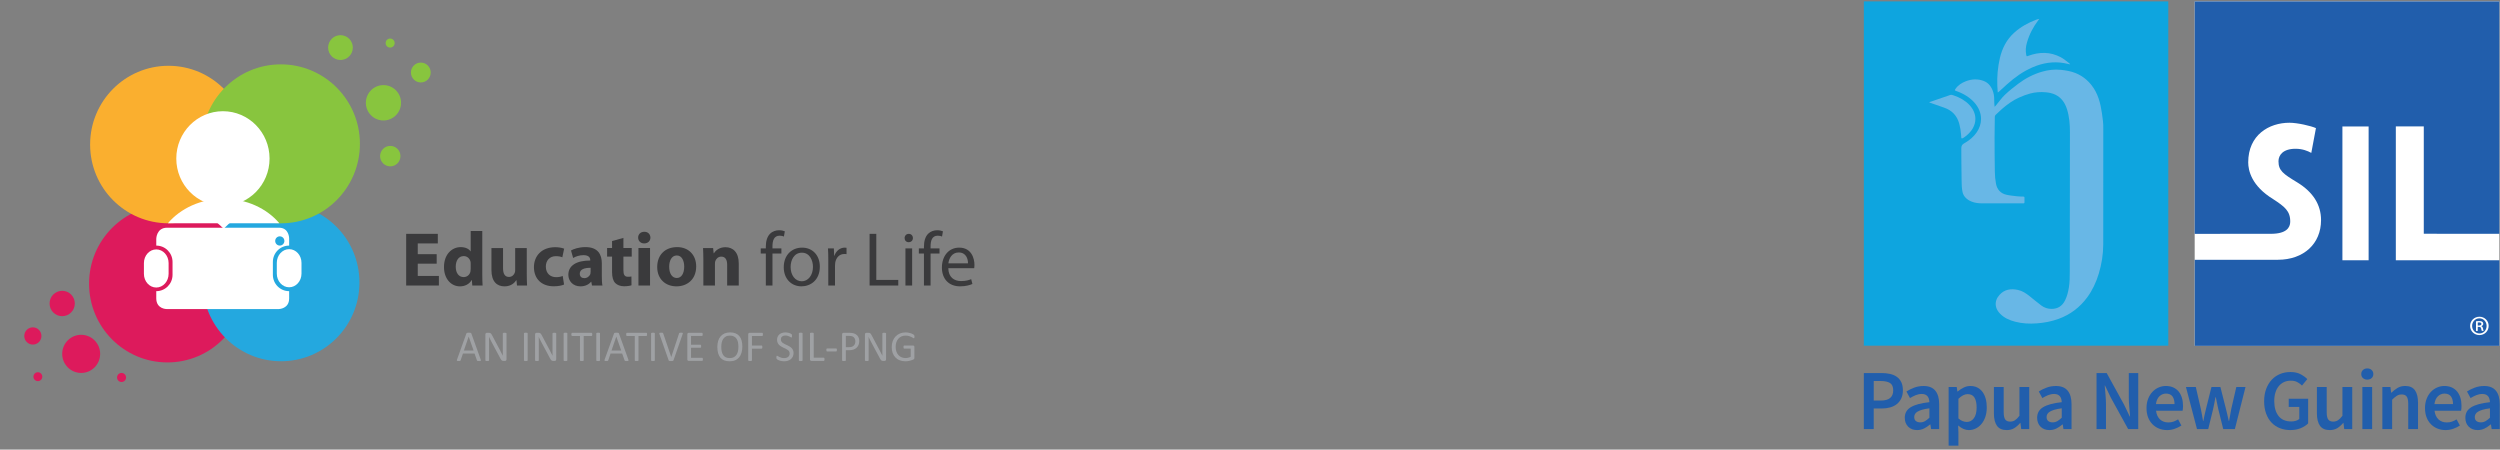 <svg width="506" height="91" viewBox="0 0 506 91" fill="none" xmlns="http://www.w3.org/2000/svg">
<rect x="0" y="0" width="506" height="91" fill="#808080" stroke="none"/>
<path d="M88.383 51.443H84.554V49.27H88.615V47.331H82.208V57.789H88.831V55.85H84.554V53.367H88.383V51.443Z" fill="#3A3A3C"/>
<path d="M95.268 46.758V50.87H95.237C94.897 50.358 94.187 50.016 93.245 50.016C91.439 50.016 89.848 51.506 89.864 54.066C89.864 56.425 91.3 57.961 93.091 57.961C94.063 57.961 94.99 57.527 95.453 56.689H95.499L95.592 57.79H97.676C97.645 57.278 97.614 56.378 97.614 55.525V46.758H95.268ZM95.268 54.408C95.268 54.594 95.252 54.78 95.221 54.951C95.082 55.618 94.526 56.084 93.847 56.084C92.874 56.084 92.242 55.277 92.242 53.989C92.242 52.794 92.782 51.832 93.863 51.832C94.588 51.832 95.098 52.359 95.237 52.98C95.268 53.12 95.268 53.29 95.268 53.415V54.408Z" fill="#3A3A3C"/>
<path d="M106.617 50.202H104.27V54.718C104.27 54.919 104.239 55.09 104.177 55.23C104.038 55.602 103.652 56.052 103.004 56.052C102.17 56.052 101.815 55.385 101.815 54.283V50.202H99.468V54.656C99.468 56.999 100.58 57.961 102.124 57.961C103.483 57.961 104.193 57.185 104.486 56.719H104.532L104.64 57.79H106.678C106.648 57.154 106.617 56.347 106.617 55.354V50.202Z" fill="#3A3A3C"/>
<path d="M113.891 55.851C113.536 56.006 113.104 56.099 112.548 56.099C111.405 56.099 110.479 55.355 110.479 53.974C110.464 52.732 111.266 51.848 112.502 51.848C113.119 51.848 113.536 51.956 113.814 52.08L114.184 50.327C113.69 50.141 113.011 50.032 112.393 50.032C109.584 50.032 108.07 51.848 108.07 54.067C108.07 56.441 109.63 57.946 112.069 57.946C112.965 57.946 113.752 57.791 114.169 57.589L113.891 55.851Z" fill="#3A3A3C"/>
<path d="M121.809 53.303C121.809 51.503 121.022 50.013 118.505 50.013C117.131 50.013 116.096 50.401 115.572 50.696L116.004 52.217C116.498 51.906 117.316 51.642 118.088 51.642C119.246 51.642 119.462 52.217 119.462 52.636V52.729C116.791 52.729 115.031 53.66 115.031 55.63C115.031 56.841 115.942 57.958 117.471 57.958C118.366 57.958 119.138 57.632 119.632 57.027H119.678L119.817 57.787H121.932C121.84 57.368 121.809 56.67 121.809 55.956V53.303ZM119.539 55.025C119.539 55.165 119.524 55.305 119.493 55.429C119.339 55.91 118.845 56.298 118.273 56.298C117.748 56.298 117.347 56.003 117.347 55.398C117.347 54.498 118.304 54.203 119.539 54.203V55.025Z" fill="#3A3A3C"/>
<path d="M123.879 48.786V50.198H122.875V51.936H123.879V55.039C123.879 56.11 124.095 56.839 124.527 57.289C124.913 57.677 125.546 57.941 126.303 57.941C126.951 57.941 127.522 57.848 127.816 57.739L127.8 55.955C127.584 56.001 127.43 56.017 127.106 56.017C126.411 56.017 126.179 55.598 126.179 54.682V51.936H127.862V50.198H126.179V48.149L123.879 48.786Z" fill="#3A3A3C"/>
<path d="M131.568 57.786V50.199H129.221V57.786H131.568ZM130.41 46.909C129.653 46.909 129.159 47.421 129.159 48.088C129.159 48.74 129.638 49.268 130.379 49.268C131.166 49.268 131.645 48.74 131.645 48.088C131.63 47.421 131.166 46.909 130.41 46.909Z" fill="#3A3A3C"/>
<path d="M137.064 50.013C134.624 50.013 133.019 51.58 133.019 54.048C133.019 56.499 134.717 57.958 136.925 57.958C138.947 57.958 140.908 56.686 140.908 53.908C140.908 51.611 139.364 50.013 137.064 50.013ZM136.987 51.705C138.052 51.705 138.484 52.853 138.484 53.97C138.484 55.351 137.913 56.267 136.987 56.267C135.983 56.267 135.443 55.289 135.443 53.986C135.443 52.868 135.875 51.705 136.987 51.705Z" fill="#3A3A3C"/>
<path d="M142.359 57.791H144.706V53.415C144.706 53.198 144.721 52.98 144.783 52.825C144.953 52.391 145.339 51.941 145.987 51.941C146.837 51.941 147.176 52.608 147.176 53.586V57.791H149.523V53.306C149.523 51.072 148.365 50.032 146.821 50.032C145.555 50.032 144.799 50.761 144.49 51.258H144.443L144.335 50.203H142.297C142.328 50.886 142.359 51.677 142.359 52.623V57.791Z" fill="#3A3A3C"/>
<path d="M156.347 57.788V51.318H158.154V50.278H156.347V49.874C156.347 48.711 156.641 47.702 157.798 47.702C158.2 47.702 158.462 47.78 158.663 47.873L158.848 46.818C158.586 46.709 158.184 46.6 157.69 46.6C157.057 46.6 156.378 46.802 155.869 47.299C155.251 47.904 155.004 48.866 155.004 49.921V50.278H153.97V51.318H155.004V57.788H156.347Z" fill="#3A3A3C"/>
<path d="M162.336 50.12C160.283 50.12 158.631 51.594 158.631 54.093C158.631 56.467 160.206 57.956 162.213 57.956C164.004 57.956 165.934 56.746 165.934 53.968C165.934 51.688 164.482 50.12 162.336 50.12ZM162.305 51.144C163.911 51.144 164.544 52.743 164.544 54.015C164.544 55.706 163.571 56.932 162.275 56.932C160.947 56.932 160.02 55.691 160.02 54.046C160.02 52.634 160.715 51.144 162.305 51.144Z" fill="#3A3A3C"/>
<path d="M167.646 57.786H169.004V53.782C169.004 53.565 169.02 53.332 169.051 53.146C169.236 52.122 169.915 51.408 170.872 51.408C171.058 51.408 171.197 51.408 171.336 51.439V50.151C171.212 50.136 171.104 50.12 170.965 50.12C170.054 50.12 169.22 50.756 168.881 51.765H168.834L168.773 50.275H167.584C167.63 50.974 167.646 51.734 167.646 52.618V57.786Z" fill="#3A3A3C"/>
<path d="M176.004 57.789H181.809V56.657H177.363V47.331H176.004V57.789Z" fill="#3A3A3C"/>
<path d="M184.619 57.789V50.279H183.26V57.789H184.619ZM183.939 47.331C183.43 47.331 183.09 47.719 183.09 48.184C183.09 48.65 183.414 49.022 183.909 49.022C184.449 49.022 184.773 48.65 184.773 48.184C184.773 47.703 184.433 47.331 183.939 47.331Z" fill="#3A3A3C"/>
<path d="M188.35 57.788V51.318H190.156V50.278H188.35V49.874C188.35 48.711 188.643 47.702 189.801 47.702C190.203 47.702 190.465 47.78 190.666 47.873L190.851 46.818C190.589 46.709 190.187 46.6 189.693 46.6C189.06 46.6 188.381 46.802 187.871 47.299C187.254 47.904 187.007 48.866 187.007 49.921V50.278H185.972V51.318H187.007V57.788H188.35Z" fill="#3A3A3C"/>
<path d="M197.186 54.279C197.217 54.124 197.232 53.922 197.232 53.643C197.232 52.262 196.599 50.12 194.145 50.12C191.968 50.12 190.64 51.889 190.64 54.155C190.64 56.42 192.014 57.956 194.314 57.956C195.503 57.956 196.337 57.693 196.816 57.475L196.569 56.498C196.075 56.715 195.472 56.886 194.5 56.886C193.126 56.886 191.968 56.125 191.937 54.279H197.186ZM191.952 53.301C192.06 52.355 192.647 51.098 194.037 51.098C195.565 51.098 195.936 52.448 195.92 53.301H191.952Z" fill="#3A3A3C"/>
<path d="M97.297 72.778C97.324 72.841 97.333 72.895 97.333 72.94C97.333 72.976 97.324 73.003 97.306 73.03C97.279 73.048 97.243 73.057 97.19 73.066C97.136 73.075 97.064 73.075 96.975 73.075C96.876 73.075 96.805 73.075 96.751 73.066C96.697 73.066 96.662 73.057 96.635 73.048C96.608 73.039 96.581 73.021 96.572 73.003C96.554 72.985 96.545 72.967 96.536 72.94L96.044 71.555H93.699L93.234 72.922C93.225 72.949 93.216 72.967 93.198 72.985C93.18 73.012 93.162 73.021 93.135 73.039C93.108 73.048 93.072 73.057 93.019 73.066C92.965 73.075 92.902 73.075 92.822 73.075C92.732 73.075 92.661 73.075 92.607 73.066C92.553 73.057 92.517 73.039 92.5 73.021C92.473 73.003 92.464 72.967 92.464 72.931C92.464 72.895 92.482 72.841 92.5 72.778L94.397 67.498C94.415 67.462 94.424 67.435 94.451 67.417C94.469 67.399 94.496 67.381 94.531 67.372C94.567 67.354 94.612 67.345 94.666 67.345C94.728 67.336 94.8 67.336 94.889 67.336C94.979 67.336 95.059 67.336 95.113 67.345C95.176 67.345 95.229 67.354 95.265 67.372C95.301 67.381 95.337 67.399 95.355 67.417C95.373 67.444 95.391 67.471 95.4 67.498L97.297 72.778ZM94.862 68.118L93.887 70.952H95.856L94.862 68.118Z" fill="#9FA1A4"/>
<path d="M102.519 72.728C102.519 72.791 102.501 72.836 102.483 72.881C102.465 72.917 102.438 72.953 102.411 72.98C102.375 73.007 102.34 73.025 102.304 73.043C102.259 73.052 102.223 73.052 102.187 73.052H101.937C101.856 73.052 101.785 73.052 101.731 73.034C101.668 73.016 101.615 72.989 101.561 72.944C101.507 72.899 101.454 72.845 101.409 72.773C101.355 72.701 101.292 72.602 101.239 72.485L99.511 69.255C99.422 69.094 99.332 68.914 99.243 68.734C99.144 68.545 99.064 68.374 98.983 68.194H98.974C98.983 68.41 98.983 68.626 98.983 68.842C98.992 69.067 98.992 69.282 98.992 69.498V72.926C98.992 72.953 98.983 72.971 98.974 72.989C98.965 73.007 98.939 73.025 98.912 73.034C98.885 73.043 98.84 73.052 98.795 73.061C98.751 73.07 98.688 73.07 98.616 73.07C98.536 73.07 98.482 73.07 98.428 73.061C98.384 73.052 98.348 73.043 98.321 73.034C98.294 73.025 98.267 73.007 98.258 72.989C98.249 72.971 98.24 72.953 98.24 72.926V67.681C98.24 67.564 98.276 67.483 98.339 67.429C98.401 67.384 98.482 67.357 98.554 67.357H98.93C99.01 67.357 99.082 67.366 99.144 67.384C99.207 67.393 99.252 67.42 99.305 67.456C99.35 67.483 99.395 67.537 99.44 67.591C99.484 67.654 99.529 67.726 99.574 67.816L100.899 70.317C100.979 70.47 101.06 70.614 101.14 70.758C101.212 70.902 101.283 71.046 101.355 71.189C101.427 71.333 101.498 71.468 101.57 71.603C101.633 71.738 101.704 71.873 101.776 72.017C101.767 71.783 101.767 71.54 101.767 71.288C101.767 71.046 101.767 70.803 101.767 70.569V67.483C101.767 67.465 101.767 67.447 101.785 67.429C101.794 67.411 101.812 67.393 101.847 67.384C101.874 67.366 101.91 67.357 101.955 67.357C102.008 67.348 102.071 67.348 102.143 67.348C102.214 67.348 102.268 67.348 102.322 67.357C102.366 67.357 102.411 67.366 102.438 67.384C102.465 67.393 102.483 67.411 102.492 67.429C102.51 67.447 102.519 67.465 102.519 67.483V72.728Z" fill="#9FA1A4"/>
<path d="M106.799 72.931C106.799 72.958 106.79 72.976 106.781 72.994C106.772 73.012 106.745 73.03 106.718 73.039C106.691 73.048 106.655 73.057 106.602 73.066C106.557 73.075 106.494 73.075 106.423 73.075C106.351 73.075 106.288 73.075 106.244 73.066C106.19 73.057 106.154 73.048 106.127 73.039C106.101 73.03 106.074 73.012 106.065 72.994C106.056 72.976 106.047 72.958 106.047 72.931V67.48C106.047 67.453 106.056 67.435 106.065 67.417C106.083 67.399 106.101 67.39 106.136 67.372C106.163 67.363 106.199 67.354 106.253 67.345C106.297 67.345 106.351 67.336 106.423 67.336C106.494 67.336 106.557 67.345 106.602 67.345C106.655 67.354 106.691 67.363 106.718 67.372C106.745 67.39 106.772 67.399 106.781 67.417C106.79 67.435 106.799 67.453 106.799 67.48V72.931Z" fill="#9FA1A4"/>
<path d="M112.581 72.728C112.581 72.791 112.563 72.836 112.545 72.881C112.527 72.917 112.5 72.953 112.473 72.98C112.437 73.007 112.402 73.025 112.366 73.043C112.321 73.052 112.285 73.052 112.249 73.052H111.999C111.918 73.052 111.847 73.052 111.793 73.034C111.73 73.016 111.677 72.989 111.623 72.944C111.569 72.899 111.515 72.845 111.471 72.773C111.417 72.701 111.354 72.602 111.301 72.485L109.573 69.255C109.484 69.094 109.394 68.914 109.305 68.734C109.206 68.545 109.126 68.374 109.045 68.194H109.036C109.045 68.41 109.045 68.626 109.045 68.842C109.054 69.067 109.054 69.282 109.054 69.498V72.926C109.054 72.953 109.045 72.971 109.036 72.989C109.027 73.007 109 73.025 108.974 73.034C108.947 73.043 108.902 73.052 108.857 73.061C108.812 73.07 108.75 73.07 108.678 73.07C108.598 73.07 108.544 73.07 108.49 73.061C108.446 73.052 108.41 73.043 108.383 73.034C108.356 73.025 108.329 73.007 108.32 72.989C108.311 72.971 108.302 72.953 108.302 72.926V67.681C108.302 67.564 108.338 67.483 108.401 67.429C108.463 67.384 108.544 67.357 108.616 67.357H108.991C109.072 67.357 109.144 67.366 109.206 67.384C109.269 67.393 109.314 67.42 109.367 67.456C109.412 67.483 109.457 67.537 109.502 67.591C109.546 67.654 109.591 67.726 109.636 67.816L110.961 70.317C111.041 70.47 111.122 70.614 111.202 70.758C111.274 70.902 111.345 71.046 111.417 71.189C111.489 71.333 111.56 71.468 111.632 71.603C111.694 71.738 111.766 71.873 111.838 72.017C111.829 71.783 111.829 71.54 111.829 71.288C111.829 71.046 111.829 70.803 111.829 70.569V67.483C111.829 67.465 111.829 67.447 111.847 67.429C111.856 67.411 111.873 67.393 111.909 67.384C111.936 67.366 111.972 67.357 112.017 67.357C112.07 67.348 112.133 67.348 112.205 67.348C112.276 67.348 112.33 67.348 112.384 67.357C112.428 67.357 112.473 67.366 112.5 67.384C112.527 67.393 112.545 67.411 112.554 67.429C112.572 67.447 112.581 67.465 112.581 67.483V72.728Z" fill="#9FA1A4"/>
<path d="M114.831 72.931C114.831 72.958 114.822 72.976 114.813 72.994C114.804 73.012 114.777 73.03 114.75 73.039C114.723 73.048 114.687 73.057 114.634 73.066C114.589 73.075 114.526 73.075 114.455 73.075C114.383 73.075 114.321 73.075 114.276 73.066C114.222 73.057 114.186 73.048 114.159 73.039C114.133 73.03 114.106 73.012 114.097 72.994C114.088 72.976 114.079 72.958 114.079 72.931V67.48C114.079 67.453 114.088 67.435 114.097 67.417C114.115 67.399 114.133 67.39 114.168 67.372C114.195 67.363 114.231 67.354 114.285 67.345C114.329 67.345 114.383 67.336 114.455 67.336C114.526 67.336 114.589 67.345 114.634 67.345C114.687 67.354 114.723 67.363 114.75 67.372C114.777 67.39 114.804 67.399 114.813 67.417C114.822 67.435 114.831 67.453 114.831 67.48V72.931Z" fill="#9FA1A4"/>
<path d="M119.872 67.685C119.872 67.739 119.872 67.793 119.863 67.829C119.854 67.874 119.845 67.91 119.837 67.928C119.819 67.955 119.81 67.973 119.783 67.982C119.765 68 119.747 68 119.72 68H118.136V72.929C118.136 72.956 118.127 72.974 118.118 72.992C118.1 73.01 118.082 73.028 118.055 73.037C118.029 73.046 117.984 73.055 117.939 73.064C117.894 73.073 117.832 73.073 117.76 73.073C117.688 73.073 117.626 73.073 117.581 73.064C117.527 73.055 117.492 73.046 117.456 73.037C117.429 73.028 117.411 73.01 117.402 72.992C117.384 72.974 117.384 72.956 117.384 72.929V68H115.791C115.764 68 115.746 68 115.728 67.982C115.71 67.973 115.693 67.955 115.684 67.928C115.666 67.91 115.657 67.874 115.657 67.829C115.648 67.793 115.639 67.739 115.639 67.685C115.639 67.631 115.648 67.586 115.657 67.541C115.657 67.496 115.666 67.46 115.684 67.433C115.693 67.415 115.71 67.388 115.728 67.379C115.746 67.37 115.764 67.361 115.791 67.361H119.72C119.747 67.361 119.765 67.37 119.783 67.379C119.81 67.388 119.819 67.415 119.837 67.433C119.845 67.46 119.854 67.496 119.863 67.541C119.872 67.586 119.872 67.631 119.872 67.685Z" fill="#9FA1A4"/>
<path d="M121.44 72.931C121.44 72.958 121.431 72.976 121.423 72.994C121.414 73.012 121.387 73.03 121.36 73.039C121.333 73.048 121.297 73.057 121.244 73.066C121.199 73.075 121.136 73.075 121.065 73.075C120.993 73.075 120.93 73.075 120.886 73.066C120.832 73.057 120.796 73.048 120.769 73.039C120.742 73.03 120.716 73.012 120.707 72.994C120.698 72.976 120.689 72.958 120.689 72.931V67.48C120.689 67.453 120.698 67.435 120.707 67.417C120.724 67.399 120.742 67.39 120.778 67.372C120.805 67.363 120.841 67.354 120.895 67.345C120.939 67.345 120.993 67.336 121.065 67.336C121.136 67.336 121.199 67.345 121.244 67.345C121.297 67.354 121.333 67.363 121.36 67.372C121.387 67.39 121.414 67.399 121.423 67.417C121.431 67.435 121.44 67.453 121.44 67.48V72.931Z" fill="#9FA1A4"/>
<path d="M127.176 72.778C127.203 72.841 127.212 72.895 127.212 72.94C127.212 72.976 127.203 73.003 127.185 73.03C127.158 73.048 127.122 73.057 127.068 73.066C127.015 73.075 126.943 73.075 126.854 73.075C126.755 73.075 126.684 73.075 126.63 73.066C126.576 73.066 126.54 73.057 126.513 73.048C126.487 73.039 126.46 73.021 126.451 73.003C126.433 72.985 126.424 72.967 126.415 72.94L125.923 71.555H123.578L123.112 72.922C123.103 72.949 123.094 72.967 123.077 72.985C123.059 73.012 123.041 73.021 123.014 73.039C122.987 73.048 122.951 73.057 122.898 73.066C122.844 73.075 122.781 73.075 122.701 73.075C122.611 73.075 122.54 73.075 122.486 73.066C122.432 73.057 122.396 73.039 122.378 73.021C122.352 73.003 122.343 72.967 122.343 72.931C122.343 72.895 122.361 72.841 122.378 72.778L124.276 67.498C124.294 67.462 124.303 67.435 124.33 67.417C124.348 67.399 124.374 67.381 124.41 67.372C124.446 67.354 124.491 67.345 124.544 67.345C124.607 67.336 124.679 67.336 124.768 67.336C124.858 67.336 124.938 67.336 124.992 67.345C125.055 67.345 125.108 67.354 125.144 67.372C125.18 67.381 125.216 67.399 125.234 67.417C125.251 67.444 125.269 67.471 125.278 67.498L127.176 72.778ZM124.741 68.118L123.766 70.952H125.735L124.741 68.118Z" fill="#9FA1A4"/>
<path d="M130.968 67.685C130.968 67.739 130.968 67.793 130.959 67.829C130.95 67.874 130.941 67.91 130.932 67.928C130.914 67.955 130.905 67.973 130.879 67.982C130.861 68 130.843 68 130.816 68H129.232V72.929C129.232 72.956 129.223 72.974 129.214 72.992C129.196 73.01 129.178 73.028 129.151 73.037C129.124 73.046 129.08 73.055 129.035 73.064C128.99 73.073 128.927 73.073 128.856 73.073C128.784 73.073 128.722 73.073 128.677 73.064C128.623 73.055 128.587 73.046 128.552 73.037C128.525 73.028 128.507 73.01 128.498 72.992C128.48 72.974 128.48 72.956 128.48 72.929V68H126.887C126.86 68 126.842 68 126.824 67.982C126.806 67.973 126.788 67.955 126.779 67.928C126.761 67.91 126.752 67.874 126.752 67.829C126.744 67.793 126.735 67.739 126.735 67.685C126.735 67.631 126.744 67.586 126.752 67.541C126.752 67.496 126.761 67.46 126.779 67.433C126.788 67.415 126.806 67.388 126.824 67.379C126.842 67.37 126.86 67.361 126.887 67.361H130.816C130.843 67.361 130.861 67.37 130.879 67.379C130.905 67.388 130.914 67.415 130.932 67.433C130.941 67.46 130.95 67.496 130.959 67.541C130.968 67.586 130.968 67.631 130.968 67.685Z" fill="#9FA1A4"/>
<path d="M132.536 72.931C132.536 72.958 132.527 72.976 132.518 72.994C132.509 73.012 132.482 73.03 132.456 73.039C132.429 73.048 132.393 73.057 132.339 73.066C132.295 73.075 132.232 73.075 132.16 73.075C132.089 73.075 132.026 73.075 131.981 73.066C131.928 73.057 131.892 73.048 131.865 73.039C131.838 73.03 131.811 73.012 131.802 72.994C131.793 72.976 131.784 72.958 131.784 72.931V67.48C131.784 67.453 131.793 67.435 131.802 67.417C131.82 67.399 131.838 67.39 131.874 67.372C131.901 67.363 131.937 67.354 131.99 67.345C132.035 67.345 132.089 67.336 132.16 67.336C132.232 67.336 132.295 67.345 132.339 67.345C132.393 67.354 132.429 67.363 132.456 67.372C132.482 67.39 132.509 67.399 132.518 67.417C132.527 67.435 132.536 67.453 132.536 67.48V72.931Z" fill="#9FA1A4"/>
<path d="M136.32 72.913C136.311 72.949 136.294 72.976 136.276 72.994C136.258 73.012 136.231 73.03 136.186 73.048C136.15 73.057 136.106 73.066 136.052 73.066C135.989 73.075 135.927 73.075 135.837 73.075C135.774 73.075 135.721 73.075 135.667 73.075C135.622 73.075 135.577 73.066 135.542 73.057C135.515 73.057 135.479 73.048 135.452 73.039C135.434 73.03 135.407 73.021 135.39 73.012C135.372 73.003 135.363 72.985 135.354 72.967C135.345 72.958 135.336 72.931 135.327 72.913L133.474 67.633C133.447 67.57 133.438 67.516 133.438 67.48C133.438 67.435 133.447 67.408 133.474 67.39C133.501 67.363 133.546 67.354 133.599 67.345C133.662 67.345 133.734 67.336 133.841 67.336C133.922 67.336 133.984 67.336 134.029 67.345C134.083 67.345 134.119 67.354 134.145 67.372C134.172 67.381 134.19 67.399 134.199 67.417C134.217 67.435 134.226 67.462 134.235 67.489L135.864 72.274L137.439 67.498C137.448 67.462 137.457 67.435 137.475 67.417C137.484 67.399 137.502 67.381 137.538 67.372C137.564 67.354 137.6 67.345 137.654 67.345C137.708 67.336 137.779 67.336 137.869 67.336C137.958 67.336 138.03 67.345 138.084 67.345C138.137 67.354 138.164 67.372 138.191 67.39C138.209 67.408 138.218 67.444 138.209 67.48C138.209 67.516 138.191 67.57 138.164 67.633L136.32 72.913Z" fill="#9FA1A4"/>
<path d="M142.265 72.731C142.265 72.785 142.256 72.83 142.256 72.875C142.247 72.911 142.238 72.947 142.22 72.974C142.211 73.001 142.194 73.019 142.176 73.028C142.149 73.037 142.131 73.046 142.104 73.046H139.392C139.329 73.046 139.267 73.019 139.204 72.974C139.141 72.929 139.115 72.857 139.115 72.74V67.667C139.115 67.559 139.141 67.478 139.204 67.433C139.267 67.388 139.329 67.361 139.392 67.361H142.077C142.104 67.361 142.122 67.37 142.14 67.379C142.158 67.388 142.176 67.415 142.185 67.433C142.202 67.46 142.211 67.496 142.211 67.532C142.22 67.577 142.229 67.622 142.229 67.685C142.229 67.739 142.22 67.784 142.211 67.82C142.211 67.865 142.202 67.892 142.185 67.919C142.176 67.946 142.158 67.964 142.14 67.973C142.122 67.982 142.104 67.991 142.077 67.991H139.866V69.772H141.764C141.782 69.772 141.809 69.781 141.827 69.79C141.844 69.808 141.862 69.826 141.871 69.853C141.889 69.871 141.898 69.907 141.907 69.943C141.907 69.988 141.907 70.033 141.907 70.087C141.907 70.141 141.907 70.186 141.907 70.231C141.898 70.267 141.889 70.294 141.871 70.321C141.862 70.339 141.844 70.357 141.827 70.366C141.809 70.384 141.782 70.384 141.764 70.384H139.866V72.416H142.104C142.131 72.416 142.149 72.425 142.176 72.434C142.194 72.444 142.211 72.462 142.22 72.489C142.238 72.516 142.247 72.552 142.256 72.588C142.256 72.623 142.265 72.677 142.265 72.731Z" fill="#9FA1A4"/>
<path d="M150.249 70.14C150.249 70.599 150.195 71.012 150.088 71.381C149.98 71.75 149.819 72.065 149.604 72.326C149.39 72.578 149.121 72.784 148.799 72.919C148.477 73.063 148.101 73.126 147.671 73.126C147.242 73.126 146.875 73.063 146.561 72.937C146.257 72.811 145.997 72.623 145.792 72.38C145.595 72.137 145.443 71.84 145.344 71.48C145.246 71.12 145.192 70.706 145.192 70.23C145.192 69.789 145.246 69.375 145.353 69.015C145.46 68.647 145.63 68.332 145.845 68.08C146.06 67.828 146.329 67.63 146.651 67.486C146.973 67.351 147.349 67.279 147.779 67.279C148.199 67.279 148.557 67.342 148.87 67.468C149.175 67.594 149.434 67.774 149.64 68.017C149.846 68.26 149.998 68.556 150.097 68.916C150.204 69.267 150.249 69.681 150.249 70.14ZM149.452 70.194C149.452 69.87 149.425 69.573 149.372 69.294C149.318 69.015 149.22 68.772 149.085 68.575C148.951 68.368 148.781 68.206 148.557 68.098C148.333 67.981 148.065 67.927 147.734 67.927C147.412 67.927 147.134 67.981 146.919 68.107C146.696 68.233 146.517 68.395 146.373 68.602C146.239 68.808 146.141 69.042 146.078 69.321C146.024 69.591 145.988 69.879 145.988 70.185C145.988 70.517 146.015 70.823 146.069 71.102C146.132 71.381 146.221 71.624 146.355 71.831C146.481 72.038 146.66 72.191 146.875 72.308C147.098 72.416 147.376 72.479 147.707 72.479C148.038 72.479 148.307 72.416 148.539 72.29C148.763 72.164 148.942 72.002 149.076 71.795C149.211 71.579 149.309 71.336 149.372 71.066C149.425 70.787 149.452 70.5 149.452 70.194Z" fill="#9FA1A4"/>
<path d="M154.41 67.685C154.41 67.739 154.41 67.793 154.401 67.829C154.392 67.874 154.383 67.91 154.374 67.928C154.356 67.955 154.338 67.973 154.32 67.982C154.302 68 154.285 68 154.258 68H152.19V69.934H154.15C154.168 69.934 154.186 69.943 154.204 69.952C154.222 69.961 154.24 69.979 154.258 70.006C154.276 70.024 154.285 70.06 154.285 70.096C154.293 70.141 154.293 70.186 154.293 70.249C154.293 70.303 154.293 70.348 154.285 70.393C154.285 70.428 154.276 70.465 154.258 70.492C154.24 70.51 154.222 70.528 154.204 70.546C154.186 70.555 154.168 70.564 154.15 70.564H152.19V72.929C152.19 72.956 152.181 72.974 152.172 72.992C152.163 73.01 152.136 73.028 152.11 73.037C152.083 73.046 152.047 73.055 151.993 73.064C151.949 73.073 151.886 73.073 151.814 73.073C151.743 73.073 151.68 73.073 151.635 73.064C151.582 73.055 151.546 73.046 151.519 73.037C151.492 73.028 151.465 73.01 151.456 72.992C151.447 72.974 151.438 72.956 151.438 72.929V67.667C151.438 67.559 151.465 67.478 151.528 67.433C151.591 67.388 151.653 67.361 151.716 67.361H154.258C154.285 67.361 154.302 67.37 154.32 67.379C154.338 67.388 154.356 67.415 154.374 67.433C154.383 67.46 154.392 67.496 154.401 67.541C154.41 67.586 154.41 67.631 154.41 67.685Z" fill="#9FA1A4"/>
<path d="M160.612 71.453C160.612 71.714 160.568 71.957 160.469 72.164C160.371 72.371 160.237 72.55 160.066 72.694C159.887 72.838 159.682 72.946 159.449 73.018C159.216 73.09 158.966 73.126 158.688 73.126C158.5 73.126 158.33 73.108 158.169 73.081C158.008 73.045 157.856 73.009 157.73 72.964C157.605 72.919 157.498 72.865 157.417 72.82C157.328 72.766 157.265 72.721 157.238 72.686C157.202 72.659 157.176 72.614 157.158 72.559C157.149 72.505 157.14 72.425 157.14 72.335C157.14 72.272 157.14 72.218 157.149 72.182C157.149 72.137 157.158 72.101 157.176 72.074C157.184 72.047 157.202 72.029 157.211 72.02C157.229 72.011 157.256 72.002 157.274 72.002C157.319 72.002 157.372 72.029 157.453 72.083C157.525 72.128 157.623 72.182 157.739 72.245C157.856 72.299 157.99 72.353 158.16 72.407C158.321 72.461 158.509 72.479 158.724 72.479C158.894 72.479 159.037 72.461 159.171 72.416C159.315 72.371 159.431 72.308 159.529 72.227C159.619 72.146 159.699 72.047 159.753 71.93C159.807 71.813 159.825 71.687 159.825 71.534C159.825 71.372 159.789 71.237 159.717 71.12C159.646 71.003 159.547 70.904 159.431 70.823C159.315 70.733 159.171 70.653 159.019 70.581C158.867 70.508 158.715 70.437 158.554 70.365C158.393 70.293 158.241 70.203 158.088 70.113C157.936 70.023 157.802 69.915 157.677 69.798C157.56 69.672 157.462 69.528 157.39 69.366C157.31 69.195 157.274 68.997 157.274 68.763C157.274 68.529 157.319 68.323 157.408 68.134C157.489 67.945 157.614 67.792 157.766 67.666C157.918 67.54 158.097 67.441 158.312 67.378C158.518 67.315 158.751 67.279 158.992 67.279C159.118 67.279 159.243 67.288 159.368 67.315C159.503 67.333 159.619 67.36 159.726 67.396C159.843 67.432 159.941 67.477 160.031 67.522C160.12 67.567 160.174 67.603 160.201 67.63C160.228 67.657 160.245 67.684 160.254 67.702C160.263 67.711 160.272 67.738 160.281 67.756C160.281 67.783 160.29 67.81 160.29 67.846C160.299 67.882 160.299 67.927 160.299 67.981C160.299 68.035 160.29 68.089 160.29 68.125C160.281 68.17 160.281 68.206 160.272 68.233C160.263 68.26 160.245 68.278 160.237 68.287C160.219 68.305 160.201 68.314 160.183 68.314C160.147 68.314 160.093 68.287 160.031 68.251C159.959 68.206 159.879 68.161 159.78 68.107C159.682 68.062 159.556 68.017 159.422 67.972C159.288 67.927 159.136 67.909 158.966 67.909C158.813 67.909 158.67 67.927 158.554 67.972C158.438 68.017 158.348 68.071 158.267 68.143C158.196 68.206 158.133 68.296 158.097 68.386C158.062 68.485 158.044 68.593 158.044 68.701C158.044 68.853 158.079 68.988 158.151 69.105C158.223 69.222 158.321 69.321 158.438 69.411C158.563 69.492 158.697 69.573 158.858 69.654C159.01 69.726 159.162 69.798 159.324 69.87C159.485 69.951 159.646 70.032 159.798 70.122C159.95 70.203 160.093 70.311 160.21 70.437C160.335 70.553 160.433 70.698 160.505 70.868C160.577 71.03 160.612 71.228 160.612 71.453Z" fill="#9FA1A4"/>
<path d="M162.44 72.931C162.44 72.958 162.431 72.976 162.422 72.994C162.413 73.012 162.386 73.03 162.36 73.039C162.333 73.048 162.297 73.057 162.243 73.066C162.198 73.075 162.136 73.075 162.064 73.075C161.993 73.075 161.93 73.075 161.885 73.066C161.831 73.057 161.796 73.048 161.769 73.039C161.742 73.03 161.715 73.012 161.706 72.994C161.697 72.976 161.688 72.958 161.688 72.931V67.48C161.688 67.453 161.697 67.435 161.706 67.417C161.724 67.399 161.742 67.39 161.778 67.372C161.805 67.363 161.84 67.354 161.894 67.345C161.939 67.345 161.993 67.336 162.064 67.336C162.136 67.336 162.198 67.345 162.243 67.345C162.297 67.354 162.333 67.363 162.36 67.372C162.386 67.39 162.413 67.399 162.422 67.417C162.431 67.435 162.44 67.453 162.44 67.48V72.931Z" fill="#9FA1A4"/>
<path d="M166.879 72.715C166.879 72.778 166.87 72.823 166.87 72.868C166.861 72.904 166.853 72.94 166.835 72.967C166.826 72.994 166.808 73.012 166.79 73.03C166.772 73.039 166.745 73.048 166.727 73.048H164.221C164.159 73.048 164.096 73.021 164.033 72.976C163.971 72.931 163.944 72.859 163.944 72.742V67.48C163.944 67.453 163.953 67.435 163.962 67.417C163.971 67.399 163.997 67.39 164.024 67.372C164.051 67.363 164.087 67.354 164.141 67.345C164.185 67.345 164.248 67.336 164.32 67.336C164.391 67.336 164.454 67.345 164.499 67.345C164.552 67.354 164.588 67.363 164.615 67.372C164.642 67.39 164.669 67.399 164.678 67.417C164.687 67.435 164.696 67.453 164.696 67.48V72.391H166.727C166.745 72.391 166.772 72.4 166.79 72.409C166.808 72.427 166.826 72.445 166.835 72.472C166.853 72.499 166.861 72.526 166.87 72.571C166.87 72.607 166.879 72.661 166.879 72.715Z" fill="#9FA1A4"/>
<path d="M169.388 70.825C169.388 70.942 169.379 71.023 169.352 71.068C169.326 71.113 169.29 71.131 169.236 71.131H167.41C167.357 71.131 167.321 71.113 167.294 71.068C167.267 71.014 167.258 70.942 167.258 70.825C167.258 70.717 167.267 70.636 167.294 70.6C167.321 70.555 167.357 70.528 167.41 70.528H169.236C169.263 70.528 169.281 70.537 169.299 70.546C169.326 70.555 169.335 70.573 169.352 70.591C169.361 70.618 169.37 70.654 169.379 70.69C169.388 70.726 169.388 70.771 169.388 70.825Z" fill="#9FA1A4"/>
<path d="M173.914 69.025C173.914 69.313 173.869 69.565 173.779 69.799C173.681 70.024 173.547 70.222 173.377 70.384C173.198 70.546 172.992 70.662 172.741 70.752C172.481 70.842 172.186 70.887 171.837 70.887H171.193V72.929C171.193 72.956 171.184 72.974 171.175 72.992C171.157 73.01 171.139 73.028 171.112 73.037C171.085 73.046 171.049 73.055 170.996 73.064C170.951 73.073 170.888 73.073 170.817 73.073C170.745 73.073 170.682 73.073 170.638 73.064C170.584 73.055 170.548 73.046 170.521 73.037C170.494 73.028 170.468 73.01 170.459 72.992C170.45 72.974 170.441 72.956 170.441 72.929V67.685C170.441 67.568 170.468 67.487 170.53 67.433C170.593 67.388 170.665 67.361 170.736 67.361H171.944C172.07 67.361 172.186 67.37 172.302 67.379C172.41 67.388 172.544 67.406 172.696 67.442C172.848 67.478 173.01 67.541 173.162 67.631C173.323 67.721 173.457 67.838 173.573 67.973C173.681 68.108 173.761 68.261 173.824 68.441C173.887 68.62 173.914 68.809 173.914 69.025ZM173.126 69.088C173.126 68.854 173.081 68.665 172.992 68.513C172.911 68.351 172.804 68.234 172.678 68.162C172.553 68.09 172.419 68.036 172.285 68.018C172.15 68 172.016 67.982 171.891 67.982H171.193V70.267H171.873C172.097 70.267 172.285 70.24 172.437 70.177C172.589 70.123 172.714 70.042 172.813 69.934C172.92 69.826 172.992 69.709 173.045 69.565C173.099 69.412 173.126 69.259 173.126 69.088Z" fill="#9FA1A4"/>
<path d="M179.343 72.728C179.343 72.791 179.325 72.836 179.307 72.881C179.289 72.917 179.262 72.953 179.235 72.98C179.2 73.007 179.164 73.025 179.128 73.043C179.083 73.052 179.047 73.052 179.012 73.052H178.761C178.68 73.052 178.609 73.052 178.555 73.034C178.492 73.016 178.439 72.989 178.385 72.944C178.331 72.899 178.278 72.845 178.233 72.773C178.179 72.701 178.117 72.602 178.063 72.485L176.335 69.255C176.246 69.094 176.156 68.914 176.067 68.734C175.968 68.545 175.888 68.374 175.807 68.194H175.798C175.807 68.41 175.807 68.626 175.807 68.842C175.816 69.067 175.816 69.282 175.816 69.498V72.926C175.816 72.953 175.807 72.971 175.798 72.989C175.789 73.007 175.763 73.025 175.736 73.034C175.709 73.043 175.664 73.052 175.619 73.061C175.575 73.07 175.512 73.07 175.44 73.07C175.36 73.07 175.306 73.07 175.252 73.061C175.208 73.052 175.172 73.043 175.145 73.034C175.118 73.025 175.091 73.007 175.082 72.989C175.073 72.971 175.065 72.953 175.065 72.926V67.681C175.065 67.564 175.1 67.483 175.163 67.429C175.226 67.384 175.306 67.357 175.378 67.357H175.754C175.834 67.357 175.906 67.366 175.968 67.384C176.031 67.393 176.076 67.42 176.13 67.456C176.174 67.483 176.219 67.537 176.264 67.591C176.309 67.654 176.353 67.726 176.398 67.816L177.723 70.317C177.803 70.47 177.884 70.614 177.964 70.758C178.036 70.902 178.108 71.046 178.179 71.189C178.251 71.333 178.322 71.468 178.394 71.603C178.457 71.738 178.528 71.873 178.6 72.017C178.591 71.783 178.591 71.54 178.591 71.288C178.591 71.046 178.591 70.803 178.591 70.569V67.483C178.591 67.465 178.591 67.447 178.609 67.429C178.618 67.411 178.636 67.393 178.671 67.384C178.698 67.366 178.734 67.357 178.779 67.357C178.833 67.348 178.895 67.348 178.967 67.348C179.038 67.348 179.092 67.348 179.146 67.357C179.191 67.357 179.235 67.366 179.262 67.384C179.289 67.393 179.307 67.411 179.316 67.429C179.334 67.447 179.343 67.465 179.343 67.483V72.728Z" fill="#9FA1A4"/>
<path d="M185.093 68.134C185.093 68.188 185.084 68.242 185.084 68.278C185.075 68.323 185.066 68.359 185.058 68.386C185.04 68.413 185.031 68.431 185.013 68.449C184.995 68.458 184.977 68.467 184.95 68.467C184.923 68.467 184.861 68.44 184.78 68.377C184.7 68.323 184.592 68.26 184.449 68.197C184.315 68.125 184.154 68.071 183.957 68.008C183.769 67.954 183.545 67.927 183.276 67.927C182.972 67.927 182.686 67.981 182.444 68.098C182.193 68.215 181.988 68.368 181.809 68.575C181.639 68.772 181.504 69.015 181.415 69.294C181.325 69.573 181.281 69.87 181.281 70.203C181.281 70.562 181.325 70.886 181.433 71.165C181.531 71.444 181.665 71.687 181.844 71.876C182.023 72.074 182.238 72.218 182.48 72.317C182.73 72.416 182.999 72.47 183.294 72.47C183.464 72.47 183.643 72.443 183.822 72.398C184.001 72.362 184.171 72.299 184.324 72.209V70.553H183.017C182.963 70.553 182.927 70.526 182.901 70.482C182.874 70.428 182.865 70.356 182.865 70.248C182.865 70.194 182.865 70.14 182.874 70.104C182.883 70.068 182.892 70.032 182.901 70.005C182.918 69.987 182.927 69.969 182.945 69.951C182.963 69.942 182.99 69.933 183.017 69.933H184.807C184.843 69.933 184.879 69.942 184.905 69.951C184.941 69.969 184.968 69.987 184.995 70.005C185.022 70.032 185.04 70.059 185.058 70.104C185.066 70.14 185.075 70.194 185.075 70.239V72.407C185.075 72.488 185.066 72.55 185.04 72.605C185.013 72.659 184.959 72.712 184.87 72.757C184.789 72.793 184.682 72.838 184.547 72.892C184.413 72.937 184.27 72.982 184.127 73.018C183.983 73.054 183.84 73.081 183.697 73.099C183.554 73.117 183.402 73.126 183.259 73.126C182.829 73.126 182.435 73.054 182.095 72.919C181.746 72.784 181.46 72.587 181.218 72.335C180.985 72.083 180.797 71.786 180.672 71.435C180.547 71.084 180.484 70.689 180.484 70.257C180.484 69.807 180.556 69.393 180.69 69.033C180.824 68.665 181.021 68.35 181.263 68.098C181.513 67.837 181.809 67.639 182.149 67.495C182.498 67.351 182.883 67.279 183.294 67.279C183.509 67.279 183.715 67.297 183.903 67.342C184.091 67.378 184.261 67.423 184.413 67.477C184.556 67.522 184.682 67.576 184.78 67.639C184.879 67.702 184.95 67.747 184.986 67.792C185.031 67.828 185.058 67.873 185.066 67.918C185.084 67.972 185.093 68.044 185.093 68.134Z" fill="#9FA1A4"/>
<path d="M45.377 49.187C47.205 49.187 48.688 47.698 48.688 45.86C48.688 44.022 47.205 42.533 45.377 42.533C43.549 42.533 42.066 44.022 42.066 45.86C42.066 47.698 43.549 49.187 45.377 49.187Z" fill="white"/>
<path fill-rule="evenodd" clip-rule="evenodd" d="M49.747 57.415C49.747 66.218 42.646 73.355 33.886 73.355C25.128 73.355 18.027 66.218 18.027 57.415C18.027 48.611 25.128 41.475 33.886 41.475C42.646 41.475 49.747 48.611 49.747 57.415Z" fill="#DD1A5C"/>
<path fill-rule="evenodd" clip-rule="evenodd" d="M15.142 61.428C15.142 62.846 13.998 63.996 12.587 63.996C11.176 63.996 10.032 62.846 10.032 61.428C10.032 60.01 11.176 58.86 12.587 58.86C13.998 58.86 15.142 60.01 15.142 61.428Z" fill="#DD1A5C"/>
<path fill-rule="evenodd" clip-rule="evenodd" d="M8.386 67.998C8.386 68.962 7.609 69.743 6.65 69.743C5.691 69.743 4.914 68.962 4.914 67.998C4.914 67.034 5.691 66.253 6.65 66.253C7.609 66.253 8.386 67.034 8.386 67.998Z" fill="#DD1A5C"/>
<path fill-rule="evenodd" clip-rule="evenodd" d="M20.27 71.624C20.27 73.756 18.55 75.484 16.429 75.484C14.308 75.484 12.588 73.756 12.588 71.624C12.588 69.492 14.308 67.764 16.429 67.764C18.55 67.764 20.27 69.492 20.27 71.624Z" fill="#DD1A5C"/>
<path fill-rule="evenodd" clip-rule="evenodd" d="M25.515 76.401C25.515 76.907 25.107 77.318 24.603 77.318C24.099 77.318 23.69 76.907 23.69 76.401C23.69 75.894 24.099 75.484 24.603 75.484C25.107 75.484 25.515 75.894 25.515 76.401Z" fill="#DD1A5C"/>
<path fill-rule="evenodd" clip-rule="evenodd" d="M8.562 76.241C8.562 76.739 8.161 77.143 7.665 77.143C7.17 77.143 6.768 76.739 6.768 76.241C6.768 75.743 7.17 75.339 7.665 75.339C8.161 75.339 8.562 75.743 8.562 76.241Z" fill="#DD1A5C"/>
<path fill-rule="evenodd" clip-rule="evenodd" d="M72.752 57.175C72.752 65.979 65.652 73.115 56.892 73.115C48.133 73.115 41.032 65.979 41.032 57.175C41.032 48.372 48.133 41.236 56.892 41.236C65.652 41.236 72.752 48.372 72.752 57.175Z" fill="#24A8DF"/>
<path fill-rule="evenodd" clip-rule="evenodd" d="M49.96 29.255C49.96 38.059 42.859 45.195 34.1 45.195C25.34 45.195 18.24 38.059 18.24 29.255C18.24 20.452 25.34 13.315 34.1 13.315C42.859 13.315 49.96 20.452 49.96 29.255Z" fill="#FAAF2F"/>
<path fill-rule="evenodd" clip-rule="evenodd" d="M72.846 29.114C72.846 37.998 65.68 45.201 56.839 45.201C47.999 45.201 40.832 37.998 40.832 29.114C40.832 20.229 47.999 13.026 56.839 13.026C65.68 13.026 72.846 20.229 72.846 29.114Z" fill="#88C53E"/>
<path fill-rule="evenodd" clip-rule="evenodd" d="M71.41 9.631C71.41 11.017 70.291 12.142 68.912 12.142C67.531 12.142 66.413 11.017 66.413 9.631C66.413 8.244 67.531 7.119 68.912 7.119C70.291 7.119 71.41 8.244 71.41 9.631Z" fill="#88C53E"/>
<path fill-rule="evenodd" clip-rule="evenodd" d="M79.879 8.716C79.879 9.223 79.47 9.633 78.966 9.633C78.462 9.633 78.054 9.223 78.054 8.716C78.054 8.21 78.462 7.799 78.966 7.799C79.47 7.799 79.879 8.21 79.879 8.716Z" fill="#88C53E"/>
<path fill-rule="evenodd" clip-rule="evenodd" d="M87.175 14.678C87.175 15.789 86.279 16.69 85.174 16.69C84.069 16.69 83.172 15.789 83.172 14.678C83.172 13.567 84.069 12.667 85.174 12.667C86.279 12.667 87.175 13.567 87.175 14.678Z" fill="#88C53E"/>
<path fill-rule="evenodd" clip-rule="evenodd" d="M81.172 20.805C81.172 22.782 79.578 24.384 77.611 24.384C75.645 24.384 74.05 22.782 74.05 20.805C74.05 18.828 75.645 17.226 77.611 17.226C79.578 17.226 81.172 18.828 81.172 20.805Z" fill="#88C53E"/>
<path fill-rule="evenodd" clip-rule="evenodd" d="M81.053 31.6C81.053 32.744 80.13 33.671 78.993 33.671C77.855 33.671 76.932 32.744 76.932 31.6C76.932 30.457 77.855 29.53 78.993 29.53C80.13 29.53 81.053 30.457 81.053 31.6Z" fill="#88C53E"/>
<path fill-rule="evenodd" clip-rule="evenodd" d="M54.559 32.089C54.559 37.38 50.334 41.669 45.121 41.669C39.908 41.669 35.682 37.38 35.682 32.089C35.682 26.798 39.908 22.509 45.121 22.509C50.334 22.509 54.559 26.798 54.559 32.089Z" fill="white"/>
<path fill-rule="evenodd" clip-rule="evenodd" d="M55.229 55.623V53.018C55.229 51.19 56.704 49.708 58.522 49.708V48.229C58.522 48.229 58.522 46.09 56.48 46.09H33.807C31.653 46.09 31.628 48.337 31.628 48.337V49.708C33.447 49.708 34.922 51.19 34.922 53.018V55.623C34.922 57.451 33.447 58.933 31.628 58.933V60.413C31.653 62.551 33.703 62.551 33.703 62.551H56.448C56.448 62.551 58.522 62.515 58.522 60.413V58.933C56.704 58.933 55.229 57.451 55.229 55.623Z" fill="white"/>
<path fill-rule="evenodd" clip-rule="evenodd" d="M57.56 48.77C57.56 49.286 57.144 49.705 56.63 49.705C56.116 49.705 55.7 49.286 55.7 48.77C55.7 48.253 56.116 47.835 56.63 47.835C57.144 47.835 57.56 48.253 57.56 48.77Z" fill="#24A8DF"/>
<path fill-rule="evenodd" clip-rule="evenodd" d="M34.126 55.427C34.126 56.956 33.007 58.196 31.627 58.196C30.247 58.196 29.129 56.956 29.129 55.427V53.248C29.129 51.719 30.247 50.479 31.627 50.479C33.007 50.479 34.126 51.719 34.126 53.248V55.427Z" fill="white"/>
<path fill-rule="evenodd" clip-rule="evenodd" d="M61.023 55.377C61.023 56.906 59.904 58.145 58.524 58.145C57.144 58.145 56.025 56.906 56.025 55.377V53.197C56.025 51.668 57.144 50.429 58.524 50.429C59.904 50.429 61.023 51.668 61.023 53.197V55.377Z" fill="white"/>
<path fill-rule="evenodd" clip-rule="evenodd" d="M56.545 45.188C53.996 42.184 49.892 40.234 45.262 40.234C40.632 40.234 36.527 42.184 33.978 45.188H56.545Z" fill="white"/>
<g clip-path="url(#clip0)">
<path d="M377.241 86.84V75.503H380.79C381.409 75.503 381.988 75.561 382.521 75.677C383.054 75.792 383.516 75.988 383.909 76.265C384.299 76.542 384.602 76.903 384.82 77.35C385.038 77.794 385.147 78.348 385.147 79.005C385.147 79.628 385.038 80.174 384.82 80.635C384.602 81.097 384.301 81.48 383.917 81.789C383.533 82.095 383.077 82.32 382.556 82.464C382.034 82.608 381.466 82.68 380.859 82.68H379.239V86.84H377.241ZM379.242 81.068H380.707C382.361 81.068 383.186 80.381 383.186 79.005C383.186 78.29 382.971 77.794 382.541 77.523C382.111 77.251 381.475 77.116 380.638 77.116H379.242V81.068Z" fill="#215EAC"/>
<path d="M388.025 87.048C387.277 87.048 386.675 86.82 386.216 86.364C385.758 85.908 385.528 85.302 385.528 84.552C385.528 84.103 385.623 83.702 385.812 83.347C386.001 82.995 386.299 82.692 386.709 82.438C387.116 82.184 387.632 81.971 388.26 81.798C388.885 81.625 389.636 81.492 390.508 81.4C390.496 81.18 390.465 80.97 390.413 80.768C390.362 80.566 390.276 80.387 390.155 80.231C390.035 80.076 389.877 79.954 389.682 79.868C389.487 79.781 389.246 79.738 388.96 79.738C388.547 79.738 388.143 79.819 387.744 79.98C387.349 80.142 386.962 80.338 386.58 80.569L385.858 79.233C386.328 78.933 386.858 78.674 387.443 78.454C388.028 78.235 388.662 78.126 389.338 78.126C390.396 78.126 391.184 78.44 391.706 79.072C392.228 79.701 392.489 80.612 392.489 81.803V86.849H390.852L390.714 85.911H390.645C390.267 86.234 389.863 86.505 389.43 86.725C389 86.938 388.533 87.048 388.025 87.048ZM388.664 85.487C389.008 85.487 389.321 85.406 389.605 85.245C389.886 85.083 390.187 84.853 390.508 84.552V82.646C389.934 82.715 389.45 82.807 389.06 82.923C388.67 83.038 388.355 83.168 388.111 83.312C387.87 83.456 387.698 83.621 387.595 83.805C387.492 83.99 387.44 84.186 387.44 84.394C387.44 84.775 387.555 85.052 387.784 85.225C388.014 85.401 388.306 85.487 388.664 85.487Z" fill="#215EAC"/>
<path d="M394.401 90.204V78.328H396.038L396.175 79.23H396.244C396.599 78.93 396.995 78.671 397.434 78.451C397.869 78.232 398.322 78.123 398.795 78.123C399.323 78.123 399.79 78.224 400.2 78.426C400.607 78.627 400.954 78.919 401.243 79.302C401.53 79.683 401.748 80.142 401.897 80.673C402.046 81.204 402.121 81.801 402.121 82.458C402.121 83.185 402.02 83.837 401.82 84.408C401.619 84.979 401.352 85.461 401.02 85.848C400.687 86.234 400.303 86.531 399.865 86.739C399.429 86.947 398.976 87.051 398.503 87.051C398.136 87.051 397.769 86.97 397.399 86.808C397.032 86.647 396.677 86.416 396.33 86.116L396.382 87.538V90.206H394.401V90.204ZM398.087 85.401C398.649 85.401 399.122 85.155 399.5 84.665C399.879 84.175 400.068 83.442 400.068 82.473C400.068 81.619 399.925 80.953 399.638 80.479C399.351 80.006 398.887 79.77 398.242 79.77C397.646 79.77 397.024 80.087 396.382 80.725V84.694C396.691 84.959 396.989 85.144 397.276 85.248C397.565 85.349 397.835 85.401 398.087 85.401Z" fill="#215EAC"/>
<path d="M406.165 87.048C405.257 87.048 404.597 86.756 404.185 86.174C403.772 85.591 403.565 84.754 403.565 83.67V78.33H405.546V83.41C405.546 84.114 405.649 84.613 405.856 84.901C406.062 85.19 406.395 85.334 406.856 85.334C407.223 85.334 407.547 85.242 407.831 85.057C408.112 84.873 408.413 84.573 408.734 84.157V78.333H410.715V86.846H409.095L408.94 85.597H408.889C408.522 86.035 408.123 86.387 407.691 86.655C407.258 86.924 406.753 87.048 406.165 87.048Z" fill="#215EAC"/>
<path d="M414.814 87.048C414.066 87.048 413.464 86.82 413.005 86.364C412.547 85.908 412.317 85.302 412.317 84.552C412.317 84.103 412.412 83.702 412.601 83.347C412.79 82.995 413.088 82.692 413.498 82.438C413.905 82.184 414.421 81.971 415.049 81.798C415.674 81.625 416.425 81.492 417.297 81.4C417.285 81.18 417.254 80.97 417.202 80.768C417.151 80.566 417.065 80.387 416.944 80.231C416.824 80.076 416.666 79.954 416.471 79.868C416.276 79.781 416.035 79.738 415.749 79.738C415.336 79.738 414.932 79.819 414.533 79.98C414.138 80.142 413.751 80.338 413.369 80.569L412.647 79.233C413.117 78.933 413.647 78.674 414.232 78.454C414.817 78.235 415.451 78.126 416.127 78.126C417.185 78.126 417.973 78.44 418.495 79.072C419.017 79.701 419.278 80.612 419.278 81.803V86.849H417.641L417.503 85.911H417.434C417.056 86.234 416.652 86.505 416.219 86.725C415.786 86.944 415.319 87.048 414.814 87.048ZM415.453 85.487C415.797 85.487 416.11 85.406 416.394 85.245C416.675 85.083 416.976 84.853 417.297 84.552V82.646C416.723 82.715 416.239 82.807 415.849 82.923C415.459 83.038 415.144 83.168 414.9 83.312C414.659 83.456 414.487 83.621 414.384 83.805C414.281 83.99 414.229 84.186 414.229 84.394C414.229 84.775 414.344 85.052 414.573 85.225C414.803 85.401 415.095 85.487 415.453 85.487Z" fill="#215EAC"/>
<path d="M424.34 86.84V75.503H426.39L429.904 81.884L431.06 84.293H431.128C431.083 83.704 431.028 83.07 430.965 82.395C430.902 81.72 430.87 81.062 430.87 80.427V75.503H432.782V86.84H430.733L427.218 80.459L426.063 78.05H425.994C426.04 78.65 426.095 79.282 426.158 79.94C426.221 80.598 426.252 81.247 426.252 81.881V86.84H424.34V86.84Z" fill="#215EAC"/>
<path d="M438.622 87.048C438.037 87.048 437.49 86.947 436.985 86.745C436.48 86.543 436.036 86.251 435.658 85.868C435.279 85.487 434.984 85.023 434.772 84.472C434.56 83.924 434.454 83.295 434.454 82.591C434.454 81.899 434.563 81.273 434.781 80.719C434.998 80.165 435.288 79.695 435.649 79.314C436.01 78.933 436.426 78.639 436.899 78.431C437.369 78.224 437.854 78.12 438.347 78.12C438.92 78.12 439.427 78.218 439.863 78.414C440.299 78.61 440.663 78.887 440.958 79.245C441.251 79.602 441.471 80.029 441.62 80.528C441.769 81.025 441.844 81.57 441.844 82.158C441.844 82.354 441.835 82.539 441.818 82.712C441.801 82.885 441.781 83.024 441.758 83.127H436.383C436.475 83.889 436.741 84.477 437.183 84.887C437.624 85.297 438.192 85.501 438.88 85.501C439.247 85.501 439.588 85.447 439.906 85.337C440.221 85.227 440.534 85.075 440.844 84.878L441.514 86.127C441.113 86.393 440.663 86.612 440.17 86.785C439.68 86.961 439.164 87.048 438.622 87.048ZM436.366 81.777H440.121C440.121 81.12 439.981 80.6 439.7 80.225C439.419 79.85 438.986 79.663 438.398 79.663C437.894 79.663 437.449 79.842 437.071 80.2C436.693 80.56 436.458 81.085 436.366 81.777Z" fill="#215EAC"/>
<path d="M444.671 86.84L442.432 78.328H444.43L445.447 82.747C445.539 83.151 445.617 83.554 445.68 83.961C445.743 84.365 445.814 84.775 445.895 85.193H445.963C446.044 84.778 446.127 84.368 446.213 83.961C446.299 83.557 446.393 83.153 446.497 82.747L447.6 78.328H449.409L450.53 82.747C450.633 83.151 450.731 83.554 450.822 83.961C450.914 84.365 451.006 84.775 451.098 85.193H451.166C451.247 84.778 451.321 84.368 451.39 83.961C451.459 83.557 451.533 83.153 451.614 82.747L452.631 78.328H454.492L452.339 86.84H449.98L448.996 82.871C448.905 82.467 448.819 82.066 448.738 81.665C448.658 81.267 448.572 80.843 448.48 80.39H448.412C448.331 80.84 448.251 81.267 448.171 81.674C448.09 82.078 448.004 82.481 447.913 82.888L446.947 86.84H444.671V86.84Z" fill="#215EAC"/>
<path d="M463.568 87.048C462.811 87.048 462.106 86.921 461.458 86.667C460.81 86.413 460.245 86.038 459.769 85.539C459.293 85.043 458.921 84.428 458.657 83.701C458.393 82.975 458.261 82.141 458.261 81.206C458.261 80.283 458.399 79.453 458.674 78.72C458.949 77.987 459.325 77.364 459.804 76.856C460.28 76.349 460.844 75.962 461.492 75.694C462.14 75.428 462.839 75.296 463.585 75.296C464.387 75.296 465.07 75.443 465.626 75.737C466.182 76.031 466.641 76.363 466.996 76.735L465.927 78.036C465.64 77.759 465.322 77.526 464.969 77.335C464.62 77.145 464.181 77.05 463.651 77.05C463.146 77.05 462.688 77.145 462.28 77.335C461.873 77.526 461.524 77.797 461.228 78.149C460.936 78.501 460.71 78.93 460.549 79.441C460.388 79.949 460.308 80.523 460.308 81.157C460.308 82.453 460.598 83.465 461.18 84.201C461.759 84.933 462.619 85.302 463.754 85.302C464.075 85.302 464.379 85.259 464.668 85.173C464.955 85.086 465.19 84.962 465.374 84.801V82.357H463.238V80.71H467.165V85.704C466.787 86.084 466.282 86.404 465.657 86.667C465.035 86.918 464.336 87.048 463.568 87.048Z" fill="#215EAC"/>
<path d="M471.543 87.048C470.634 87.048 469.975 86.756 469.562 86.174C469.149 85.591 468.943 84.754 468.943 83.67V78.33H470.923V83.41C470.923 84.114 471.027 84.613 471.233 84.901C471.439 85.19 471.772 85.334 472.234 85.334C472.6 85.334 472.924 85.242 473.208 85.057C473.489 84.873 473.79 84.573 474.111 84.157V78.333H476.092V86.846H474.472L474.318 85.597H474.266C473.899 86.035 473.501 86.387 473.068 86.655C472.638 86.915 472.13 87.048 471.543 87.048Z" fill="#215EAC"/>
<path d="M479.142 76.836C478.787 76.836 478.494 76.732 478.262 76.525C478.033 76.317 477.918 76.046 477.918 75.711C477.918 75.376 478.033 75.103 478.262 74.889C478.491 74.676 478.784 74.569 479.142 74.569C479.498 74.569 479.79 74.676 480.019 74.889C480.249 75.103 480.363 75.376 480.363 75.711C480.363 76.046 480.249 76.317 480.019 76.525C479.79 76.732 479.498 76.836 479.142 76.836ZM478.142 86.84V78.328H480.123V86.84H478.142Z" fill="#215EAC"/>
<path d="M482.189 86.84V78.327H483.826L483.964 79.473H484.033C484.411 79.103 484.821 78.786 485.265 78.518C485.707 78.252 486.223 78.12 486.808 78.12C487.714 78.12 488.376 78.411 488.789 78.997C489.201 79.579 489.408 80.416 489.408 81.501V86.84H487.427V81.76C487.427 81.056 487.324 80.557 487.117 80.269C486.911 79.98 486.573 79.836 486.1 79.836C485.733 79.836 485.409 79.925 485.125 80.104C484.844 80.283 484.526 80.546 484.167 80.892V86.837H482.189V86.84Z" fill="#215EAC"/>
<path d="M494.989 87.048C494.404 87.048 493.857 86.947 493.352 86.745C492.848 86.543 492.403 86.251 492.025 85.868C491.647 85.484 491.351 85.023 491.139 84.472C490.927 83.924 490.821 83.295 490.821 82.591C490.821 81.899 490.93 81.273 491.148 80.719C491.366 80.165 491.655 79.695 492.016 79.314C492.378 78.933 492.793 78.639 493.266 78.431C493.736 78.224 494.221 78.12 494.714 78.12C495.287 78.12 495.795 78.218 496.23 78.414C496.666 78.61 497.03 78.887 497.325 79.245C497.618 79.602 497.839 80.029 497.988 80.528C498.137 81.025 498.211 81.57 498.211 82.158C498.211 82.354 498.203 82.539 498.185 82.712C498.168 82.885 498.148 83.024 498.125 83.127H492.75C492.842 83.889 493.109 84.477 493.55 84.887C493.992 85.297 494.559 85.501 495.247 85.501C495.614 85.501 495.955 85.447 496.273 85.337C496.589 85.227 496.901 85.075 497.211 84.878L497.882 86.127C497.48 86.393 497.03 86.612 496.537 86.785C496.047 86.961 495.531 87.048 494.989 87.048ZM492.733 81.777H496.488C496.488 81.12 496.348 80.6 496.067 80.225C495.786 79.85 495.353 79.663 494.766 79.663C494.261 79.663 493.817 79.842 493.438 80.2C493.06 80.56 492.825 81.085 492.733 81.777Z" fill="#215EAC"/>
<path d="M501.485 87.048C500.737 87.048 500.135 86.82 499.676 86.364C499.217 85.908 498.988 85.302 498.988 84.552C498.988 84.103 499.083 83.702 499.272 83.347C499.461 82.995 499.759 82.692 500.169 82.438C500.576 82.184 501.092 81.971 501.72 81.798C502.345 81.625 503.096 81.492 503.967 81.4C503.956 81.18 503.924 80.97 503.873 80.768C503.821 80.566 503.735 80.387 503.615 80.231C503.494 80.076 503.337 79.954 503.142 79.868C502.947 79.781 502.706 79.738 502.419 79.738C502.007 79.738 501.602 79.819 501.204 79.98C500.808 80.142 500.421 80.338 500.04 80.569L499.318 79.233C499.788 78.933 500.318 78.674 500.903 78.454C501.488 78.235 502.121 78.126 502.798 78.126C503.856 78.126 504.644 78.44 505.166 79.072C505.687 79.701 505.948 80.612 505.948 81.803V86.849H504.311L504.174 85.911H504.105C503.727 86.234 503.322 86.505 502.89 86.725C502.46 86.938 501.989 87.048 501.485 87.048ZM502.121 85.487C502.465 85.487 502.778 85.406 503.062 85.245C503.343 85.083 503.644 84.853 503.965 84.552V82.646C503.391 82.715 502.907 82.807 502.517 82.923C502.127 83.038 501.812 83.168 501.568 83.312C501.327 83.456 501.155 83.621 501.052 83.805C500.949 83.99 500.897 84.186 500.897 84.394C500.897 84.775 501.012 85.052 501.241 85.225C501.473 85.401 501.766 85.487 502.121 85.487Z" fill="#215EAC"/>
<path d="M451.244 47.327H447.99V52.574H451.244V47.327Z" fill="#215EAC"/>
<path d="M438.788 0.287H430.948H377.241V24.328V41.797V69.957H438.863V0.287H438.788Z" fill="#0EA5DF"/>
<path d="M425.705 26.136C425.705 25.611 425.708 25.026 425.642 24.506C425.507 23.427 425.381 22.401 425.149 21.342C424.704 19.317 423.856 17.5 422.256 16.109C421.614 15.553 420.9 15.117 420.118 14.8C419.166 14.41 418.165 14.249 417.145 14.139C415.829 14.001 414.545 14.151 413.292 14.517C411.555 15.022 409.955 15.847 408.51 16.94C407.57 17.652 406.633 18.385 405.781 19.199C405.119 19.83 404.592 20.604 404.001 21.31C403.927 21.4 403.844 21.483 403.715 21.622C403.686 21.281 403.643 21.022 403.643 20.762C403.646 20.035 403.643 19.314 403.416 18.61C403.09 17.603 402.516 16.784 401.527 16.395C400.335 15.928 399.102 15.985 397.904 16.438C397.041 16.767 396.31 17.243 395.808 17.967C395.734 18.074 395.711 18.105 395.676 18.172C395.602 18.322 395.851 18.388 395.974 18.431C398.933 19.467 400.962 21.604 400.962 24.071C400.962 26.012 399.704 27.752 397.726 28.908C397.485 29.05 396.969 29.246 396.969 29.993C396.969 30.74 396.984 34.138 397.029 36.555C397.044 37.328 397.049 38.11 397.216 38.866C397.419 39.792 398.133 40.424 399.007 40.787C399.738 41.09 400.507 41.159 401.286 41.159C403.97 41.162 406.653 41.159 409.336 41.159C409.399 41.159 409.462 41.156 409.525 41.159C409.683 41.162 409.757 41.093 409.757 40.931C409.755 40.631 409.755 40.331 409.757 40.031C409.76 39.855 409.677 39.792 409.511 39.786C409.095 39.775 408.68 39.778 408.27 39.728C407.53 39.642 406.779 39.578 406.057 39.408C404.901 39.134 404.205 38.332 403.987 37.178C403.841 36.4 403.772 35.595 403.757 34.801C403.714 32.485 403.706 30.169 403.7 27.85C403.697 26.442 403.723 25.034 403.749 23.627C403.752 23.5 403.821 23.341 403.912 23.252C404.331 22.842 404.761 22.438 405.202 22.052C406.272 21.126 407.415 20.298 408.711 19.721C409.425 19.403 410.165 19.124 410.918 18.925C411.942 18.654 412.994 18.578 414.057 18.677C414.731 18.74 415.382 18.87 415.987 19.158C417.254 19.764 417.962 20.837 418.372 22.144C418.839 23.641 418.954 25.196 418.954 26.742C418.959 36.131 418.934 45.521 418.922 54.913C418.922 56.004 418.919 57.094 418.744 58.173C418.598 59.07 418.383 59.944 417.979 60.772C417.411 61.931 416.497 62.526 415.221 62.52C414.485 62.517 413.782 62.292 413.192 61.856C412.358 61.242 411.575 60.558 410.761 59.918C410.061 59.367 409.33 58.874 408.442 58.683C407.023 58.38 405.73 58.539 404.695 59.69C404.127 60.322 403.835 61.057 403.958 61.905C404.047 62.523 404.385 63.045 404.81 63.486C405.647 64.354 406.713 64.81 407.851 65.11C409.304 65.491 410.784 65.563 412.28 65.448C413.762 65.335 415.207 65.064 416.609 64.556C418.997 63.697 420.94 62.237 422.448 60.192C423.517 58.741 424.263 57.126 424.787 55.404C425.372 53.474 425.69 51.495 425.696 49.478C425.719 41.702 425.708 33.919 425.705 26.136Z" fill="#68B7E6"/>
<path d="M399.819 24.065C399.819 21.962 397.998 20.145 395.364 19.291C395.218 19.245 394.954 19.144 394.725 19.225C394.676 19.242 394.584 19.274 394.415 19.331C393.354 19.701 392.291 20.064 391.227 20.428C391.001 20.506 390.774 20.583 390.545 20.661C390.436 20.696 390.462 20.713 390.545 20.748C390.631 20.782 390.671 20.8 390.737 20.823C391.649 21.143 392.557 21.469 393.472 21.781C395.069 22.326 396.101 23.39 396.554 25.04C396.748 25.753 396.86 26.477 396.918 27.204C396.941 27.515 396.961 27.671 396.961 27.827C396.961 28.3 397.614 27.749 397.904 27.527C399.096 26.601 399.819 25.389 399.819 24.065Z" fill="#68B7E6"/>
<path d="M418.962 13.026C418.561 12.939 418.16 12.838 417.753 12.769C415.537 12.382 413.415 12.749 411.374 13.631C409.445 14.465 407.762 15.682 406.2 17.081C405.647 17.578 405.102 18.082 404.552 18.581C404.509 18.622 404.451 18.648 404.345 18.723C404.314 18.244 404.276 17.814 404.259 17.384C404.182 15.486 404.345 13.608 404.775 11.759C405.24 9.766 406.134 8.009 407.668 6.622C408.969 5.445 410.474 4.617 412.105 4C412.306 3.925 412.509 3.858 412.747 3.832C412.687 3.916 412.627 4 412.564 4.08C411.515 5.448 410.732 6.959 410.256 8.615C410.027 9.411 409.935 10.236 410.104 11.07C410.179 11.433 410.179 11.428 410.52 11.303C412.762 10.479 414.983 10.453 417.128 11.598C417.727 11.918 418.248 12.385 418.802 12.792C418.871 12.844 418.925 12.919 418.985 12.982C418.979 12.994 418.971 13.008 418.962 13.026Z" fill="#68B7E6"/>
<path d="M505.874 0.284H444.203V69.991H505.874V0.284Z" fill="white"/>
<path d="M484.916 52.672V25.582L490.574 25.58V47.312L505.877 47.327V0.284H444.203V47.33L459.617 47.324C462.819 47.324 463.516 46.023 463.542 44.932C463.591 42.697 462.384 41.806 460.056 40.285C455.69 37.608 455.039 34.484 455.039 32.86C455.039 27.322 459.233 24.844 463.387 24.844C465.03 24.844 467.764 25.49 468.748 25.929L467.807 30.948C467.059 30.535 466.007 30.111 464.614 30.111C462.071 30.111 461.165 31.412 461.165 32.63C461.165 34.528 462.08 35.171 464.967 36.919C468.16 38.869 469.78 41.439 469.78 44.552C469.78 49.34 466.271 52.565 461.054 52.577L444.209 52.583V69.997H505.88V52.678H484.916V52.672ZM479.409 52.672H474.103V25.6H479.409V52.672Z" fill="#215EAC"/>
<path d="M501.846 64.107C502.884 64.107 503.704 64.92 503.704 65.953C503.704 67.008 502.884 67.822 501.835 67.822C500.785 67.822 499.951 67.008 499.951 65.953C499.951 64.92 500.783 64.107 501.835 64.107H501.846V64.107ZM501.823 64.433C500.992 64.433 500.355 65.119 500.355 65.956C500.355 66.815 500.992 67.49 501.846 67.49C502.677 67.502 503.288 66.815 503.288 65.967C503.288 65.119 502.675 64.433 501.835 64.433H501.823ZM501.499 66.977H501.141V65.035C501.336 65.001 501.545 64.978 501.812 64.978C502.136 64.978 502.296 65.035 502.422 65.128C502.537 65.209 502.617 65.361 502.617 65.534C502.617 65.78 502.445 65.93 502.236 65.999V66.022C502.408 66.091 502.503 66.244 502.56 66.486C502.617 66.789 502.652 66.905 502.698 66.974H502.328C502.27 66.905 502.225 66.729 502.179 66.463C502.133 66.253 502.007 66.16 501.729 66.16H501.496V66.977H501.499ZM501.499 65.883H501.743C502.01 65.883 502.239 65.803 502.239 65.569C502.239 65.385 502.124 65.255 501.777 65.255C501.64 65.255 501.557 65.266 501.499 65.278V65.883Z" fill="white"/>
</g>
<defs>
<clipPath id="clip0">
<rect width="129" height="90" fill="white" transform="translate(377 0.23)"/>
</clipPath>
</defs>
</svg>
